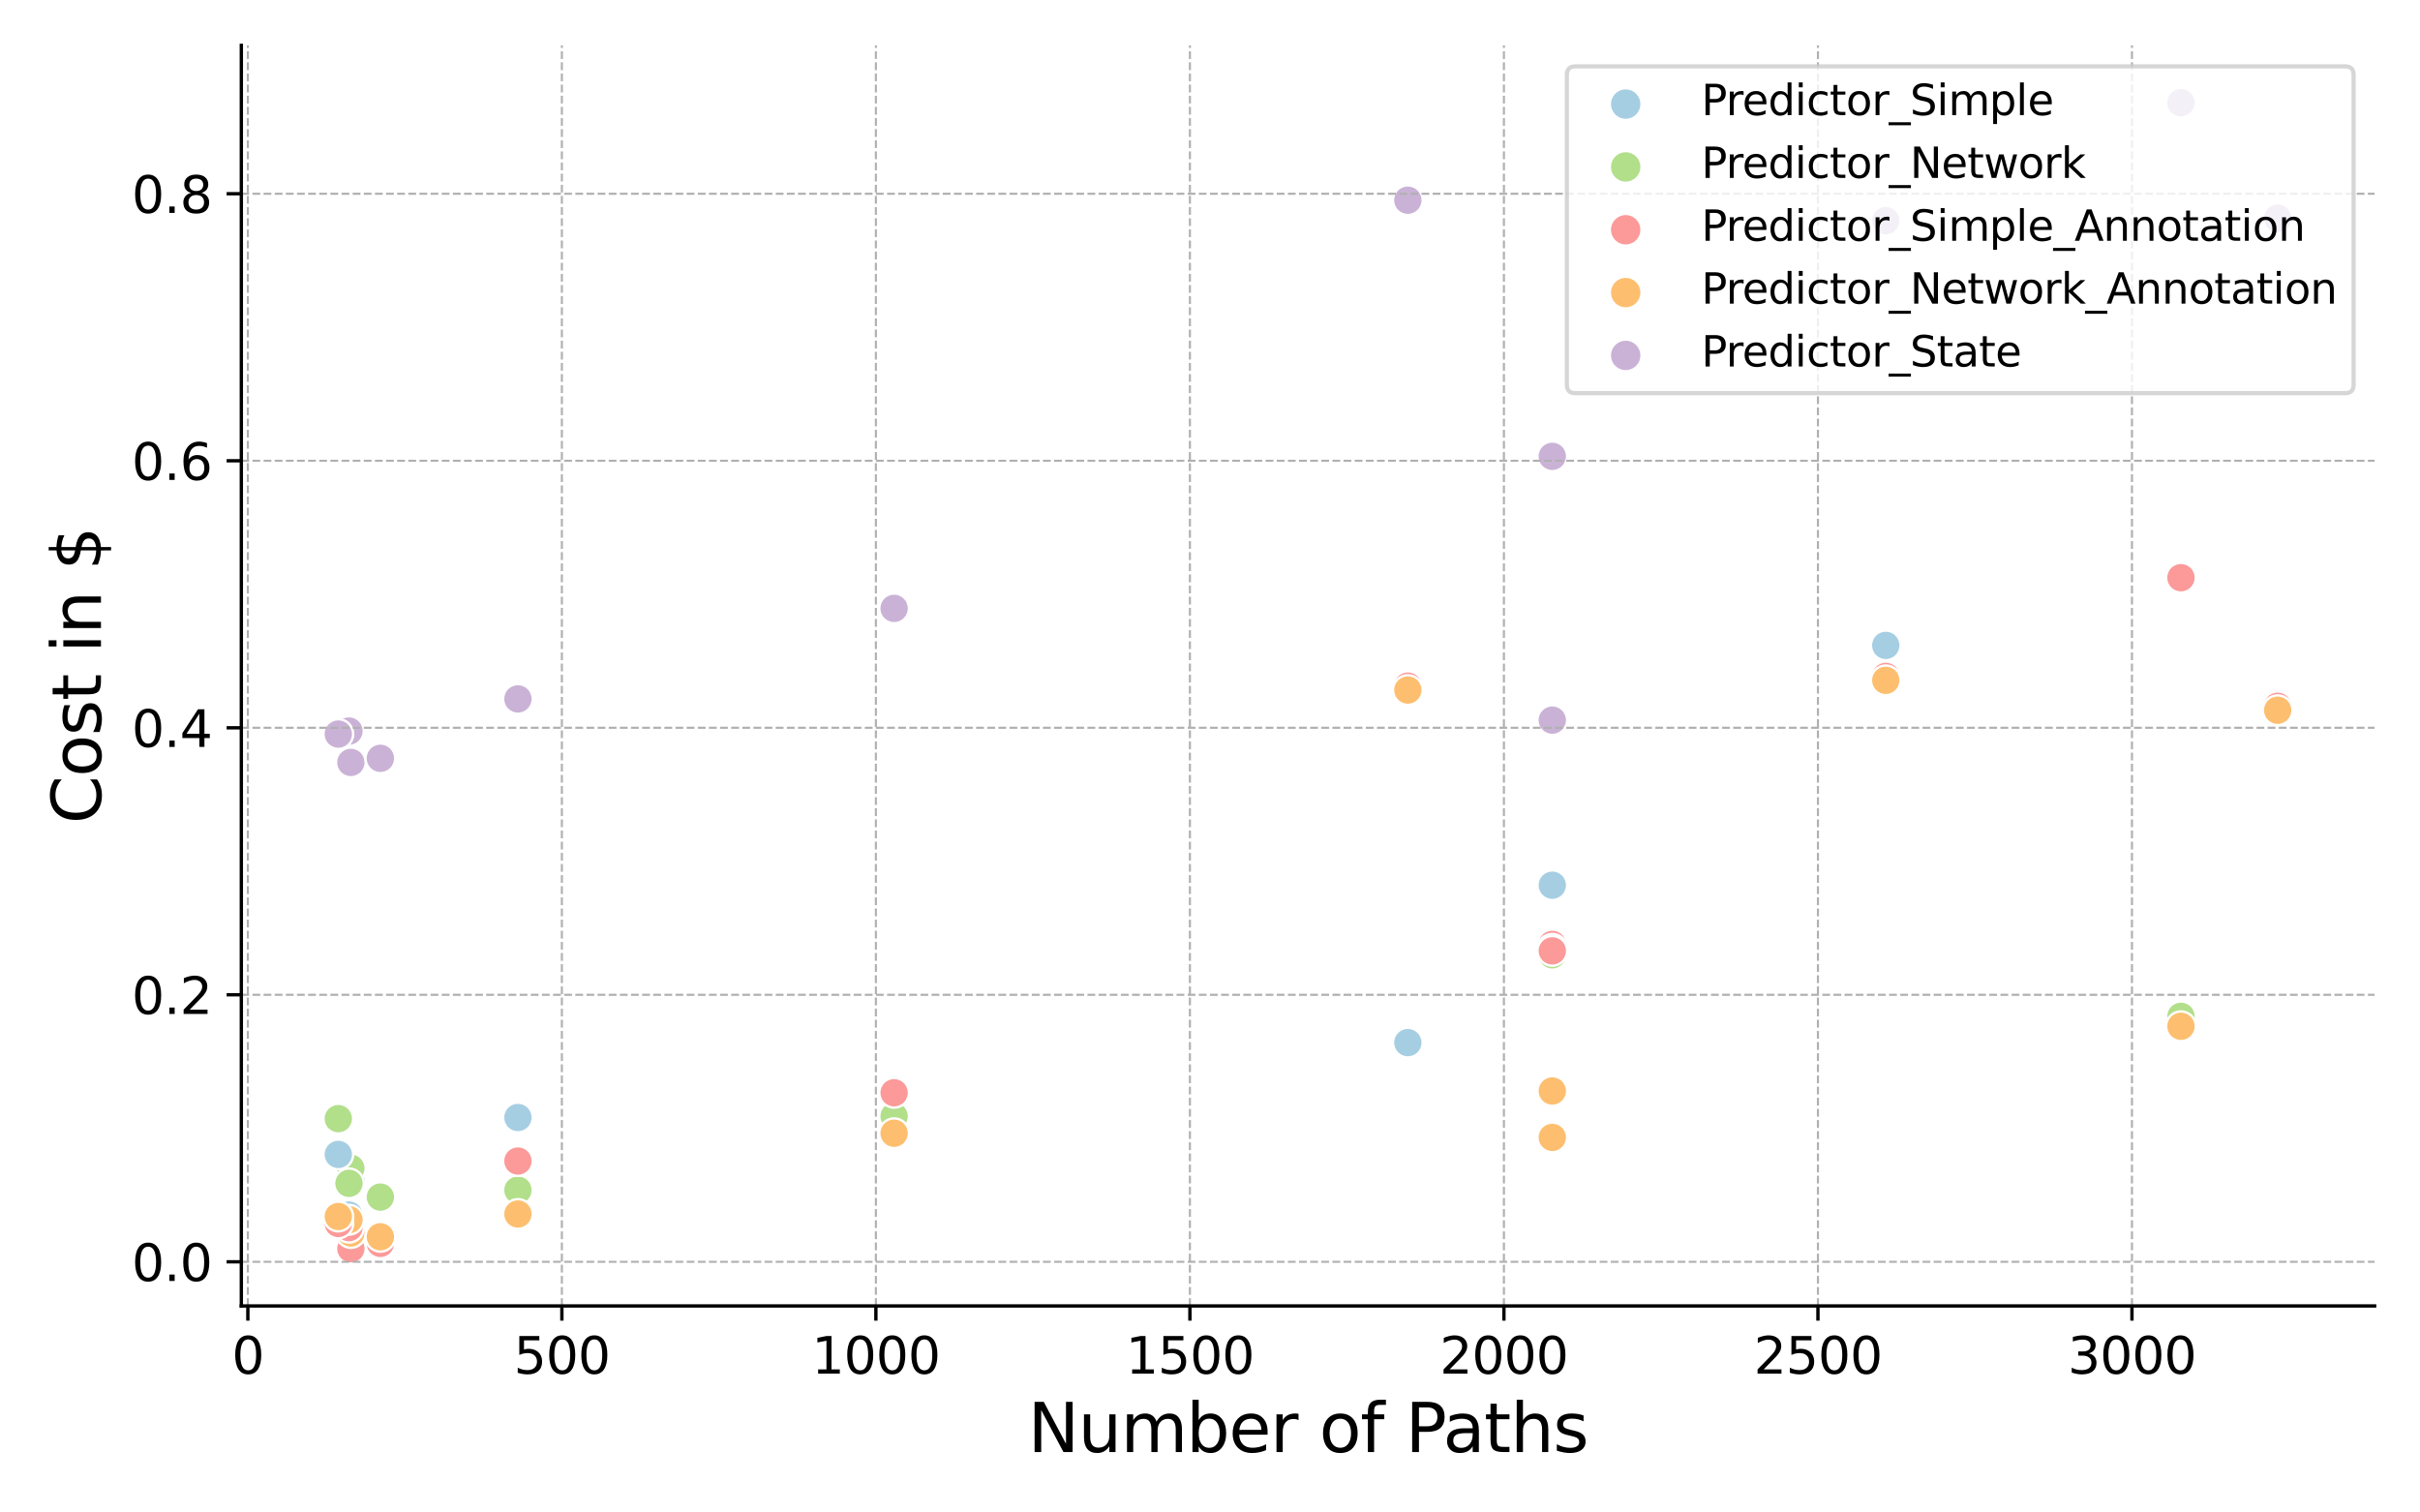 <?xml version="1.0" encoding="utf-8" standalone="no"?>
<!DOCTYPE svg PUBLIC "-//W3C//DTD SVG 1.1//EN"
  "http://www.w3.org/Graphics/SVG/1.1/DTD/svg11.dtd">
<svg xmlns:xlink="http://www.w3.org/1999/xlink" width="576pt" height="360pt" viewBox="0 0 576 360" xmlns="http://www.w3.org/2000/svg" version="1.1">
 <defs>
  <style type="text/css">*{stroke-linejoin: round; stroke-linecap: butt}</style>
 </defs>
 <g id="figure_1">
  <g id="patch_1">
   <path d="M 0 360 
L 576 360 
L 576 0 
L 0 0 
z
" style="fill: #ffffff"/>
  </g>
  <g id="axes_1">
   <g id="patch_2">
    <path d="M 57.44 310.84 
L 565.2 310.84 
L 565.2 10.8 
L 57.44 10.8 
z
" style="fill: #ffffff"/>
   </g>
   <g id="PathCollection_1">
    <defs>
     <path id="C0_0_03d56d6889" d="M 0 3.536 
C 0.938 3.536 1.837 3.163 2.5 2.5 
C 3.163 1.837 3.536 0.938 3.536 -0 
C 3.536 -0.938 3.163 -1.837 2.5 -2.5 
C 1.837 -3.163 0.938 -3.536 0 -3.536 
C -0.938 -3.536 -1.837 -3.163 -2.5 -2.5 
C -3.163 -1.837 -3.536 -0.938 -3.536 0 
C -3.536 0.938 -3.163 1.837 -2.5 2.5 
C -1.837 3.163 -0.938 3.536 0 3.536 
z
"/>
    </defs>
    <g clip-path="url(#p137f3524ad)">
     <use xlink:href="#C0_0_03d56d6889" x="369.468" y="224.934" style="fill: #a6cee3; stroke: #ffffff; stroke-width: 0.566"/>
    </g>
    <g clip-path="url(#p137f3524ad)">
     <use xlink:href="#C0_0_03d56d6889" x="369.468" y="226.364" style="fill: #b2df8a; stroke: #ffffff; stroke-width: 0.566"/>
    </g>
    <g clip-path="url(#p137f3524ad)">
     <use xlink:href="#C0_0_03d56d6889" x="369.468" y="225.425" style="fill: #fb9a99; stroke: #ffffff; stroke-width: 0.566"/>
    </g>
    <g clip-path="url(#p137f3524ad)">
     <use xlink:href="#C0_0_03d56d6889" x="369.468" y="226.364" style="fill: #fdbf6f; stroke: #ffffff; stroke-width: 0.566"/>
    </g>
    <g clip-path="url(#p137f3524ad)">
     <use xlink:href="#C0_0_03d56d6889" x="369.468" y="108.606" style="fill: #cab2d6; stroke: #ffffff; stroke-width: 0.566"/>
    </g>
    <g clip-path="url(#p137f3524ad)">
     <use xlink:href="#C0_0_03d56d6889" x="335.088" y="248.159" style="fill: #a6cee3; stroke: #ffffff; stroke-width: 0.566"/>
    </g>
    <g clip-path="url(#p137f3524ad)">
     <use xlink:href="#C0_0_03d56d6889" x="335.088" y="164.242" style="fill: #b2df8a; stroke: #ffffff; stroke-width: 0.566"/>
    </g>
    <g clip-path="url(#p137f3524ad)">
     <use xlink:href="#C0_0_03d56d6889" x="335.088" y="163.303" style="fill: #fb9a99; stroke: #ffffff; stroke-width: 0.566"/>
    </g>
    <g clip-path="url(#p137f3524ad)">
     <use xlink:href="#C0_0_03d56d6889" x="335.088" y="164.242" style="fill: #fdbf6f; stroke: #ffffff; stroke-width: 0.566"/>
    </g>
    <g clip-path="url(#p137f3524ad)">
     <use xlink:href="#C0_0_03d56d6889" x="335.088" y="47.651" style="fill: #cab2d6; stroke: #ffffff; stroke-width: 0.566"/>
    </g>
    <g clip-path="url(#p137f3524ad)">
     <use xlink:href="#C0_0_03d56d6889" x="519.1" y="242.275" style="fill: #a6cee3; stroke: #ffffff; stroke-width: 0.566"/>
    </g>
    <g clip-path="url(#p137f3524ad)">
     <use xlink:href="#C0_0_03d56d6889" x="519.1" y="241.905" style="fill: #b2df8a; stroke: #ffffff; stroke-width: 0.566"/>
    </g>
    <g clip-path="url(#p137f3524ad)">
     <use xlink:href="#C0_0_03d56d6889" x="519.1" y="137.501" style="fill: #fb9a99; stroke: #ffffff; stroke-width: 0.566"/>
    </g>
    <g clip-path="url(#p137f3524ad)">
     <use xlink:href="#C0_0_03d56d6889" x="519.1" y="244.272" style="fill: #fdbf6f; stroke: #ffffff; stroke-width: 0.566"/>
    </g>
    <g clip-path="url(#p137f3524ad)">
     <use xlink:href="#C0_0_03d56d6889" x="519.1" y="24.438" style="fill: #cab2d6; stroke: #ffffff; stroke-width: 0.566"/>
    </g>
    <g clip-path="url(#p137f3524ad)">
     <use xlink:href="#C0_0_03d56d6889" x="83.51" y="280.932" style="fill: #a6cee3; stroke: #ffffff; stroke-width: 0.566"/>
    </g>
    <g clip-path="url(#p137f3524ad)">
     <use xlink:href="#C0_0_03d56d6889" x="83.51" y="278.067" style="fill: #b2df8a; stroke: #ffffff; stroke-width: 0.566"/>
    </g>
    <g clip-path="url(#p137f3524ad)">
     <use xlink:href="#C0_0_03d56d6889" x="83.51" y="297.202" style="fill: #fb9a99; stroke: #ffffff; stroke-width: 0.566"/>
    </g>
    <g clip-path="url(#p137f3524ad)">
     <use xlink:href="#C0_0_03d56d6889" x="83.51" y="293.473" style="fill: #fdbf6f; stroke: #ffffff; stroke-width: 0.566"/>
    </g>
    <g clip-path="url(#p137f3524ad)">
     <use xlink:href="#C0_0_03d56d6889" x="83.51" y="181.468" style="fill: #cab2d6; stroke: #ffffff; stroke-width: 0.566"/>
    </g>
    <g clip-path="url(#p137f3524ad)">
     <use xlink:href="#C0_0_03d56d6889" x="90.535" y="285.131" style="fill: #a6cee3; stroke: #ffffff; stroke-width: 0.566"/>
    </g>
    <g clip-path="url(#p137f3524ad)">
     <use xlink:href="#C0_0_03d56d6889" x="90.535" y="284.928" style="fill: #b2df8a; stroke: #ffffff; stroke-width: 0.566"/>
    </g>
    <g clip-path="url(#p137f3524ad)">
     <use xlink:href="#C0_0_03d56d6889" x="90.535" y="295.95" style="fill: #fb9a99; stroke: #ffffff; stroke-width: 0.566"/>
    </g>
    <g clip-path="url(#p137f3524ad)">
     <use xlink:href="#C0_0_03d56d6889" x="90.535" y="294.38" style="fill: #fdbf6f; stroke: #ffffff; stroke-width: 0.566"/>
    </g>
    <g clip-path="url(#p137f3524ad)">
     <use xlink:href="#C0_0_03d56d6889" x="90.535" y="180.491" style="fill: #cab2d6; stroke: #ffffff; stroke-width: 0.566"/>
    </g>
    <g clip-path="url(#p137f3524ad)">
     <use xlink:href="#C0_0_03d56d6889" x="212.811" y="259.606" style="fill: #a6cee3; stroke: #ffffff; stroke-width: 0.566"/>
    </g>
    <g clip-path="url(#p137f3524ad)">
     <use xlink:href="#C0_0_03d56d6889" x="212.811" y="265.693" style="fill: #b2df8a; stroke: #ffffff; stroke-width: 0.566"/>
    </g>
    <g clip-path="url(#p137f3524ad)">
     <use xlink:href="#C0_0_03d56d6889" x="212.811" y="260.097" style="fill: #fb9a99; stroke: #ffffff; stroke-width: 0.566"/>
    </g>
    <g clip-path="url(#p137f3524ad)">
     <use xlink:href="#C0_0_03d56d6889" x="212.811" y="269.731" style="fill: #fdbf6f; stroke: #ffffff; stroke-width: 0.566"/>
    </g>
    <g clip-path="url(#p137f3524ad)">
     <use xlink:href="#C0_0_03d56d6889" x="212.811" y="144.804" style="fill: #cab2d6; stroke: #ffffff; stroke-width: 0.566"/>
    </g>
    <g clip-path="url(#p137f3524ad)">
     <use xlink:href="#C0_0_03d56d6889" x="369.468" y="210.692" style="fill: #a6cee3; stroke: #ffffff; stroke-width: 0.566"/>
    </g>
    <g clip-path="url(#p137f3524ad)">
     <use xlink:href="#C0_0_03d56d6889" x="369.468" y="225.721" style="fill: #b2df8a; stroke: #ffffff; stroke-width: 0.566"/>
    </g>
    <g clip-path="url(#p137f3524ad)">
     <use xlink:href="#C0_0_03d56d6889" x="369.468" y="224.782" style="fill: #fb9a99; stroke: #ffffff; stroke-width: 0.566"/>
    </g>
    <g clip-path="url(#p137f3524ad)">
     <use xlink:href="#C0_0_03d56d6889" x="369.468" y="259.676" style="fill: #fdbf6f; stroke: #ffffff; stroke-width: 0.566"/>
    </g>
    <g clip-path="url(#p137f3524ad)">
     <use xlink:href="#C0_0_03d56d6889" x="369.468" y="108.616" style="fill: #cab2d6; stroke: #ffffff; stroke-width: 0.566"/>
    </g>
    <g clip-path="url(#p137f3524ad)">
     <use xlink:href="#C0_0_03d56d6889" x="542.12" y="167.616" style="fill: #a6cee3; stroke: #ffffff; stroke-width: 0.566"/>
    </g>
    <g clip-path="url(#p137f3524ad)">
     <use xlink:href="#C0_0_03d56d6889" x="542.12" y="169.046" style="fill: #b2df8a; stroke: #ffffff; stroke-width: 0.566"/>
    </g>
    <g clip-path="url(#p137f3524ad)">
     <use xlink:href="#C0_0_03d56d6889" x="542.12" y="168.107" style="fill: #fb9a99; stroke: #ffffff; stroke-width: 0.566"/>
    </g>
    <g clip-path="url(#p137f3524ad)">
     <use xlink:href="#C0_0_03d56d6889" x="542.12" y="169.046" style="fill: #fdbf6f; stroke: #ffffff; stroke-width: 0.566"/>
    </g>
    <g clip-path="url(#p137f3524ad)">
     <use xlink:href="#C0_0_03d56d6889" x="542.12" y="51.946" style="fill: #cab2d6; stroke: #ffffff; stroke-width: 0.566"/>
    </g>
    <g clip-path="url(#p137f3524ad)">
     <use xlink:href="#C0_0_03d56d6889" x="83.061" y="289.207" style="fill: #a6cee3; stroke: #ffffff; stroke-width: 0.566"/>
    </g>
    <g clip-path="url(#p137f3524ad)">
     <use xlink:href="#C0_0_03d56d6889" x="83.061" y="281.655" style="fill: #b2df8a; stroke: #ffffff; stroke-width: 0.566"/>
    </g>
    <g clip-path="url(#p137f3524ad)">
     <use xlink:href="#C0_0_03d56d6889" x="83.061" y="292.21" style="fill: #fb9a99; stroke: #ffffff; stroke-width: 0.566"/>
    </g>
    <g clip-path="url(#p137f3524ad)">
     <use xlink:href="#C0_0_03d56d6889" x="83.061" y="290.319" style="fill: #fdbf6f; stroke: #ffffff; stroke-width: 0.566"/>
    </g>
    <g clip-path="url(#p137f3524ad)">
     <use xlink:href="#C0_0_03d56d6889" x="83.061" y="174.004" style="fill: #cab2d6; stroke: #ffffff; stroke-width: 0.566"/>
    </g>
    <g clip-path="url(#p137f3524ad)">
     <use xlink:href="#C0_0_03d56d6889" x="80.52" y="274.774" style="fill: #a6cee3; stroke: #ffffff; stroke-width: 0.566"/>
    </g>
    <g clip-path="url(#p137f3524ad)">
     <use xlink:href="#C0_0_03d56d6889" x="80.52" y="266.259" style="fill: #b2df8a; stroke: #ffffff; stroke-width: 0.566"/>
    </g>
    <g clip-path="url(#p137f3524ad)">
     <use xlink:href="#C0_0_03d56d6889" x="80.52" y="291.209" style="fill: #fb9a99; stroke: #ffffff; stroke-width: 0.566"/>
    </g>
    <g clip-path="url(#p137f3524ad)">
     <use xlink:href="#C0_0_03d56d6889" x="80.52" y="289.548" style="fill: #fdbf6f; stroke: #ffffff; stroke-width: 0.566"/>
    </g>
    <g clip-path="url(#p137f3524ad)">
     <use xlink:href="#C0_0_03d56d6889" x="80.52" y="174.719" style="fill: #cab2d6; stroke: #ffffff; stroke-width: 0.566"/>
    </g>
    <g clip-path="url(#p137f3524ad)">
     <use xlink:href="#C0_0_03d56d6889" x="369.468" y="225.83" style="fill: #a6cee3; stroke: #ffffff; stroke-width: 0.566"/>
    </g>
    <g clip-path="url(#p137f3524ad)">
     <use xlink:href="#C0_0_03d56d6889" x="369.468" y="227.26" style="fill: #b2df8a; stroke: #ffffff; stroke-width: 0.566"/>
    </g>
    <g clip-path="url(#p137f3524ad)">
     <use xlink:href="#C0_0_03d56d6889" x="369.468" y="226.321" style="fill: #fb9a99; stroke: #ffffff; stroke-width: 0.566"/>
    </g>
    <g clip-path="url(#p137f3524ad)">
     <use xlink:href="#C0_0_03d56d6889" x="369.468" y="270.722" style="fill: #fdbf6f; stroke: #ffffff; stroke-width: 0.566"/>
    </g>
    <g clip-path="url(#p137f3524ad)">
     <use xlink:href="#C0_0_03d56d6889" x="369.468" y="171.406" style="fill: #cab2d6; stroke: #ffffff; stroke-width: 0.566"/>
    </g>
    <g clip-path="url(#p137f3524ad)">
     <use xlink:href="#C0_0_03d56d6889" x="123.272" y="265.989" style="fill: #a6cee3; stroke: #ffffff; stroke-width: 0.566"/>
    </g>
    <g clip-path="url(#p137f3524ad)">
     <use xlink:href="#C0_0_03d56d6889" x="123.272" y="283.271" style="fill: #b2df8a; stroke: #ffffff; stroke-width: 0.566"/>
    </g>
    <g clip-path="url(#p137f3524ad)">
     <use xlink:href="#C0_0_03d56d6889" x="123.272" y="276.348" style="fill: #fb9a99; stroke: #ffffff; stroke-width: 0.566"/>
    </g>
    <g clip-path="url(#p137f3524ad)">
     <use xlink:href="#C0_0_03d56d6889" x="123.272" y="288.954" style="fill: #fdbf6f; stroke: #ffffff; stroke-width: 0.566"/>
    </g>
    <g clip-path="url(#p137f3524ad)">
     <use xlink:href="#C0_0_03d56d6889" x="123.272" y="166.353" style="fill: #cab2d6; stroke: #ffffff; stroke-width: 0.566"/>
    </g>
    <g clip-path="url(#p137f3524ad)">
     <use xlink:href="#C0_0_03d56d6889" x="448.843" y="153.617" style="fill: #a6cee3; stroke: #ffffff; stroke-width: 0.566"/>
    </g>
    <g clip-path="url(#p137f3524ad)">
     <use xlink:href="#C0_0_03d56d6889" x="448.843" y="161.93" style="fill: #b2df8a; stroke: #ffffff; stroke-width: 0.566"/>
    </g>
    <g clip-path="url(#p137f3524ad)">
     <use xlink:href="#C0_0_03d56d6889" x="448.843" y="160.991" style="fill: #fb9a99; stroke: #ffffff; stroke-width: 0.566"/>
    </g>
    <g clip-path="url(#p137f3524ad)">
     <use xlink:href="#C0_0_03d56d6889" x="448.843" y="161.93" style="fill: #fdbf6f; stroke: #ffffff; stroke-width: 0.566"/>
    </g>
    <g clip-path="url(#p137f3524ad)">
     <use xlink:href="#C0_0_03d56d6889" x="448.843" y="52.508" style="fill: #cab2d6; stroke: #ffffff; stroke-width: 0.566"/>
    </g>
   </g>
   <g id="PathCollection_2"/>
   <g id="PathCollection_3"/>
   <g id="PathCollection_4"/>
   <g id="PathCollection_5"/>
   <g id="PathCollection_6"/>
   <g id="matplotlib.axis_1">
    <g id="xtick_1">
     <g id="line2d_1">
      <path d="M 58.995 310.84 
L 58.995 10.8 
" clip-path="url(#p137f3524ad)" style="fill: none; stroke-dasharray: 1.85,0.8; stroke-dashoffset: 0; stroke: #b0b0b0; stroke-width: 0.5"/>
     </g>
     <g id="line2d_2">
      <defs>
       <path id="mea5548a7e1" d="M 0 0 
L 0 3.5 
" style="stroke: #000000; stroke-width: 0.8"/>
      </defs>
      <g>
       <use xlink:href="#mea5548a7e1" x="58.995" y="310.84" style="stroke: #000000; stroke-width: 0.8"/>
      </g>
     </g>
     <g id="text_1">
      <!-- 0 -->
      <g transform="translate(55.177 326.958) scale(0.12 -0.12)">
       <defs>
        <path id="DejaVuSans-30" d="M 2034 4250 
Q 1547 4250 1301 3770 
Q 1056 3291 1056 2328 
Q 1056 1369 1301 889 
Q 1547 409 2034 409 
Q 2525 409 2770 889 
Q 3016 1369 3016 2328 
Q 3016 3291 2770 3770 
Q 2525 4250 2034 4250 
z
M 2034 4750 
Q 2819 4750 3233 4129 
Q 3647 3509 3647 2328 
Q 3647 1150 3233 529 
Q 2819 -91 2034 -91 
Q 1250 -91 836 529 
Q 422 1150 422 2328 
Q 422 3509 836 4129 
Q 1250 4750 2034 4750 
z
" transform="scale(0.016)"/>
       </defs>
       <use xlink:href="#DejaVuSans-30"/>
      </g>
     </g>
    </g>
    <g id="xtick_2">
     <g id="line2d_3">
      <path d="M 133.736 310.84 
L 133.736 10.8 
" clip-path="url(#p137f3524ad)" style="fill: none; stroke-dasharray: 1.85,0.8; stroke-dashoffset: 0; stroke: #b0b0b0; stroke-width: 0.5"/>
     </g>
     <g id="line2d_4">
      <g>
       <use xlink:href="#mea5548a7e1" x="133.736" y="310.84" style="stroke: #000000; stroke-width: 0.8"/>
      </g>
     </g>
     <g id="text_2">
      <!-- 500 -->
      <g transform="translate(122.283 326.958) scale(0.12 -0.12)">
       <defs>
        <path id="DejaVuSans-35" d="M 691 4666 
L 3169 4666 
L 3169 4134 
L 1269 4134 
L 1269 2991 
Q 1406 3038 1543 3061 
Q 1681 3084 1819 3084 
Q 2600 3084 3056 2656 
Q 3513 2228 3513 1497 
Q 3513 744 3044 326 
Q 2575 -91 1722 -91 
Q 1428 -91 1123 -41 
Q 819 9 494 109 
L 494 744 
Q 775 591 1075 516 
Q 1375 441 1709 441 
Q 2250 441 2565 725 
Q 2881 1009 2881 1497 
Q 2881 1984 2565 2268 
Q 2250 2553 1709 2553 
Q 1456 2553 1204 2497 
Q 953 2441 691 2322 
L 691 4666 
z
" transform="scale(0.016)"/>
       </defs>
       <use xlink:href="#DejaVuSans-35"/>
       <use xlink:href="#DejaVuSans-30" x="63.623"/>
       <use xlink:href="#DejaVuSans-30" x="127.246"/>
      </g>
     </g>
    </g>
    <g id="xtick_3">
     <g id="line2d_5">
      <path d="M 208.476 310.84 
L 208.476 10.8 
" clip-path="url(#p137f3524ad)" style="fill: none; stroke-dasharray: 1.85,0.8; stroke-dashoffset: 0; stroke: #b0b0b0; stroke-width: 0.5"/>
     </g>
     <g id="line2d_6">
      <g>
       <use xlink:href="#mea5548a7e1" x="208.476" y="310.84" style="stroke: #000000; stroke-width: 0.8"/>
      </g>
     </g>
     <g id="text_3">
      <!-- 1000 -->
      <g transform="translate(193.206 326.958) scale(0.12 -0.12)">
       <defs>
        <path id="DejaVuSans-31" d="M 794 531 
L 1825 531 
L 1825 4091 
L 703 3866 
L 703 4441 
L 1819 4666 
L 2450 4666 
L 2450 531 
L 3481 531 
L 3481 0 
L 794 0 
L 794 531 
z
" transform="scale(0.016)"/>
       </defs>
       <use xlink:href="#DejaVuSans-31"/>
       <use xlink:href="#DejaVuSans-30" x="63.623"/>
       <use xlink:href="#DejaVuSans-30" x="127.246"/>
       <use xlink:href="#DejaVuSans-30" x="190.869"/>
      </g>
     </g>
    </g>
    <g id="xtick_4">
     <g id="line2d_7">
      <path d="M 283.217 310.84 
L 283.217 10.8 
" clip-path="url(#p137f3524ad)" style="fill: none; stroke-dasharray: 1.85,0.8; stroke-dashoffset: 0; stroke: #b0b0b0; stroke-width: 0.5"/>
     </g>
     <g id="line2d_8">
      <g>
       <use xlink:href="#mea5548a7e1" x="283.217" y="310.84" style="stroke: #000000; stroke-width: 0.8"/>
      </g>
     </g>
     <g id="text_4">
      <!-- 1500 -->
      <g transform="translate(267.947 326.958) scale(0.12 -0.12)">
       <use xlink:href="#DejaVuSans-31"/>
       <use xlink:href="#DejaVuSans-35" x="63.623"/>
       <use xlink:href="#DejaVuSans-30" x="127.246"/>
       <use xlink:href="#DejaVuSans-30" x="190.869"/>
      </g>
     </g>
    </g>
    <g id="xtick_5">
     <g id="line2d_9">
      <path d="M 357.958 310.84 
L 357.958 10.8 
" clip-path="url(#p137f3524ad)" style="fill: none; stroke-dasharray: 1.85,0.8; stroke-dashoffset: 0; stroke: #b0b0b0; stroke-width: 0.5"/>
     </g>
     <g id="line2d_10">
      <g>
       <use xlink:href="#mea5548a7e1" x="357.958" y="310.84" style="stroke: #000000; stroke-width: 0.8"/>
      </g>
     </g>
     <g id="text_5">
      <!-- 2000 -->
      <g transform="translate(342.688 326.958) scale(0.12 -0.12)">
       <defs>
        <path id="DejaVuSans-32" d="M 1228 531 
L 3431 531 
L 3431 0 
L 469 0 
L 469 531 
Q 828 903 1448 1529 
Q 2069 2156 2228 2338 
Q 2531 2678 2651 2914 
Q 2772 3150 2772 3378 
Q 2772 3750 2511 3984 
Q 2250 4219 1831 4219 
Q 1534 4219 1204 4116 
Q 875 4013 500 3803 
L 500 4441 
Q 881 4594 1212 4672 
Q 1544 4750 1819 4750 
Q 2544 4750 2975 4387 
Q 3406 4025 3406 3419 
Q 3406 3131 3298 2873 
Q 3191 2616 2906 2266 
Q 2828 2175 2409 1742 
Q 1991 1309 1228 531 
z
" transform="scale(0.016)"/>
       </defs>
       <use xlink:href="#DejaVuSans-32"/>
       <use xlink:href="#DejaVuSans-30" x="63.623"/>
       <use xlink:href="#DejaVuSans-30" x="127.246"/>
       <use xlink:href="#DejaVuSans-30" x="190.869"/>
      </g>
     </g>
    </g>
    <g id="xtick_6">
     <g id="line2d_11">
      <path d="M 432.699 310.84 
L 432.699 10.8 
" clip-path="url(#p137f3524ad)" style="fill: none; stroke-dasharray: 1.85,0.8; stroke-dashoffset: 0; stroke: #b0b0b0; stroke-width: 0.5"/>
     </g>
     <g id="line2d_12">
      <g>
       <use xlink:href="#mea5548a7e1" x="432.699" y="310.84" style="stroke: #000000; stroke-width: 0.8"/>
      </g>
     </g>
     <g id="text_6">
      <!-- 2500 -->
      <g transform="translate(417.429 326.958) scale(0.12 -0.12)">
       <use xlink:href="#DejaVuSans-32"/>
       <use xlink:href="#DejaVuSans-35" x="63.623"/>
       <use xlink:href="#DejaVuSans-30" x="127.246"/>
       <use xlink:href="#DejaVuSans-30" x="190.869"/>
      </g>
     </g>
    </g>
    <g id="xtick_7">
     <g id="line2d_13">
      <path d="M 507.44 310.84 
L 507.44 10.8 
" clip-path="url(#p137f3524ad)" style="fill: none; stroke-dasharray: 1.85,0.8; stroke-dashoffset: 0; stroke: #b0b0b0; stroke-width: 0.5"/>
     </g>
     <g id="line2d_14">
      <g>
       <use xlink:href="#mea5548a7e1" x="507.44" y="310.84" style="stroke: #000000; stroke-width: 0.8"/>
      </g>
     </g>
     <g id="text_7">
      <!-- 3000 -->
      <g transform="translate(492.17 326.958) scale(0.12 -0.12)">
       <defs>
        <path id="DejaVuSans-33" d="M 2597 2516 
Q 3050 2419 3304 2112 
Q 3559 1806 3559 1356 
Q 3559 666 3084 287 
Q 2609 -91 1734 -91 
Q 1441 -91 1130 -33 
Q 819 25 488 141 
L 488 750 
Q 750 597 1062 519 
Q 1375 441 1716 441 
Q 2309 441 2620 675 
Q 2931 909 2931 1356 
Q 2931 1769 2642 2001 
Q 2353 2234 1838 2234 
L 1294 2234 
L 1294 2753 
L 1863 2753 
Q 2328 2753 2575 2939 
Q 2822 3125 2822 3475 
Q 2822 3834 2567 4026 
Q 2313 4219 1838 4219 
Q 1578 4219 1281 4162 
Q 984 4106 628 3988 
L 628 4550 
Q 988 4650 1302 4700 
Q 1616 4750 1894 4750 
Q 2613 4750 3031 4423 
Q 3450 4097 3450 3541 
Q 3450 3153 3228 2886 
Q 3006 2619 2597 2516 
z
" transform="scale(0.016)"/>
       </defs>
       <use xlink:href="#DejaVuSans-33"/>
       <use xlink:href="#DejaVuSans-30" x="63.623"/>
       <use xlink:href="#DejaVuSans-30" x="127.246"/>
       <use xlink:href="#DejaVuSans-30" x="190.869"/>
      </g>
     </g>
    </g>
    <g id="text_8">
     <!-- Number of Paths -->
     <g transform="translate(244.646 345.611) scale(0.16 -0.16)">
      <defs>
       <path id="DejaVuSans-4e" d="M 628 4666 
L 1478 4666 
L 3547 763 
L 3547 4666 
L 4159 4666 
L 4159 0 
L 3309 0 
L 1241 3903 
L 1241 0 
L 628 0 
L 628 4666 
z
" transform="scale(0.016)"/>
       <path id="DejaVuSans-75" d="M 544 1381 
L 544 3500 
L 1119 3500 
L 1119 1403 
Q 1119 906 1312 657 
Q 1506 409 1894 409 
Q 2359 409 2629 706 
Q 2900 1003 2900 1516 
L 2900 3500 
L 3475 3500 
L 3475 0 
L 2900 0 
L 2900 538 
Q 2691 219 2414 64 
Q 2138 -91 1772 -91 
Q 1169 -91 856 284 
Q 544 659 544 1381 
z
M 1991 3584 
L 1991 3584 
z
" transform="scale(0.016)"/>
       <path id="DejaVuSans-6d" d="M 3328 2828 
Q 3544 3216 3844 3400 
Q 4144 3584 4550 3584 
Q 5097 3584 5394 3201 
Q 5691 2819 5691 2113 
L 5691 0 
L 5113 0 
L 5113 2094 
Q 5113 2597 4934 2840 
Q 4756 3084 4391 3084 
Q 3944 3084 3684 2787 
Q 3425 2491 3425 1978 
L 3425 0 
L 2847 0 
L 2847 2094 
Q 2847 2600 2669 2842 
Q 2491 3084 2119 3084 
Q 1678 3084 1418 2786 
Q 1159 2488 1159 1978 
L 1159 0 
L 581 0 
L 581 3500 
L 1159 3500 
L 1159 2956 
Q 1356 3278 1631 3431 
Q 1906 3584 2284 3584 
Q 2666 3584 2933 3390 
Q 3200 3197 3328 2828 
z
" transform="scale(0.016)"/>
       <path id="DejaVuSans-62" d="M 3116 1747 
Q 3116 2381 2855 2742 
Q 2594 3103 2138 3103 
Q 1681 3103 1420 2742 
Q 1159 2381 1159 1747 
Q 1159 1113 1420 752 
Q 1681 391 2138 391 
Q 2594 391 2855 752 
Q 3116 1113 3116 1747 
z
M 1159 2969 
Q 1341 3281 1617 3432 
Q 1894 3584 2278 3584 
Q 2916 3584 3314 3078 
Q 3713 2572 3713 1747 
Q 3713 922 3314 415 
Q 2916 -91 2278 -91 
Q 1894 -91 1617 61 
Q 1341 213 1159 525 
L 1159 0 
L 581 0 
L 581 4863 
L 1159 4863 
L 1159 2969 
z
" transform="scale(0.016)"/>
       <path id="DejaVuSans-65" d="M 3597 1894 
L 3597 1613 
L 953 1613 
Q 991 1019 1311 708 
Q 1631 397 2203 397 
Q 2534 397 2845 478 
Q 3156 559 3463 722 
L 3463 178 
Q 3153 47 2828 -22 
Q 2503 -91 2169 -91 
Q 1331 -91 842 396 
Q 353 884 353 1716 
Q 353 2575 817 3079 
Q 1281 3584 2069 3584 
Q 2775 3584 3186 3129 
Q 3597 2675 3597 1894 
z
M 3022 2063 
Q 3016 2534 2758 2815 
Q 2500 3097 2075 3097 
Q 1594 3097 1305 2825 
Q 1016 2553 972 2059 
L 3022 2063 
z
" transform="scale(0.016)"/>
       <path id="DejaVuSans-72" d="M 2631 2963 
Q 2534 3019 2420 3045 
Q 2306 3072 2169 3072 
Q 1681 3072 1420 2755 
Q 1159 2438 1159 1844 
L 1159 0 
L 581 0 
L 581 3500 
L 1159 3500 
L 1159 2956 
Q 1341 3275 1631 3429 
Q 1922 3584 2338 3584 
Q 2397 3584 2469 3576 
Q 2541 3569 2628 3553 
L 2631 2963 
z
" transform="scale(0.016)"/>
       <path id="DejaVuSans-20" transform="scale(0.016)"/>
       <path id="DejaVuSans-6f" d="M 1959 3097 
Q 1497 3097 1228 2736 
Q 959 2375 959 1747 
Q 959 1119 1226 758 
Q 1494 397 1959 397 
Q 2419 397 2687 759 
Q 2956 1122 2956 1747 
Q 2956 2369 2687 2733 
Q 2419 3097 1959 3097 
z
M 1959 3584 
Q 2709 3584 3137 3096 
Q 3566 2609 3566 1747 
Q 3566 888 3137 398 
Q 2709 -91 1959 -91 
Q 1206 -91 779 398 
Q 353 888 353 1747 
Q 353 2609 779 3096 
Q 1206 3584 1959 3584 
z
" transform="scale(0.016)"/>
       <path id="DejaVuSans-66" d="M 2375 4863 
L 2375 4384 
L 1825 4384 
Q 1516 4384 1395 4259 
Q 1275 4134 1275 3809 
L 1275 3500 
L 2222 3500 
L 2222 3053 
L 1275 3053 
L 1275 0 
L 697 0 
L 697 3053 
L 147 3053 
L 147 3500 
L 697 3500 
L 697 3744 
Q 697 4328 969 4595 
Q 1241 4863 1831 4863 
L 2375 4863 
z
" transform="scale(0.016)"/>
       <path id="DejaVuSans-50" d="M 1259 4147 
L 1259 2394 
L 2053 2394 
Q 2494 2394 2734 2622 
Q 2975 2850 2975 3272 
Q 2975 3691 2734 3919 
Q 2494 4147 2053 4147 
L 1259 4147 
z
M 628 4666 
L 2053 4666 
Q 2838 4666 3239 4311 
Q 3641 3956 3641 3272 
Q 3641 2581 3239 2228 
Q 2838 1875 2053 1875 
L 1259 1875 
L 1259 0 
L 628 0 
L 628 4666 
z
" transform="scale(0.016)"/>
       <path id="DejaVuSans-61" d="M 2194 1759 
Q 1497 1759 1228 1600 
Q 959 1441 959 1056 
Q 959 750 1161 570 
Q 1363 391 1709 391 
Q 2188 391 2477 730 
Q 2766 1069 2766 1631 
L 2766 1759 
L 2194 1759 
z
M 3341 1997 
L 3341 0 
L 2766 0 
L 2766 531 
Q 2569 213 2275 61 
Q 1981 -91 1556 -91 
Q 1019 -91 701 211 
Q 384 513 384 1019 
Q 384 1609 779 1909 
Q 1175 2209 1959 2209 
L 2766 2209 
L 2766 2266 
Q 2766 2663 2505 2880 
Q 2244 3097 1772 3097 
Q 1472 3097 1187 3025 
Q 903 2953 641 2809 
L 641 3341 
Q 956 3463 1253 3523 
Q 1550 3584 1831 3584 
Q 2591 3584 2966 3190 
Q 3341 2797 3341 1997 
z
" transform="scale(0.016)"/>
       <path id="DejaVuSans-74" d="M 1172 4494 
L 1172 3500 
L 2356 3500 
L 2356 3053 
L 1172 3053 
L 1172 1153 
Q 1172 725 1289 603 
Q 1406 481 1766 481 
L 2356 481 
L 2356 0 
L 1766 0 
Q 1100 0 847 248 
Q 594 497 594 1153 
L 594 3053 
L 172 3053 
L 172 3500 
L 594 3500 
L 594 4494 
L 1172 4494 
z
" transform="scale(0.016)"/>
       <path id="DejaVuSans-68" d="M 3513 2113 
L 3513 0 
L 2938 0 
L 2938 2094 
Q 2938 2591 2744 2837 
Q 2550 3084 2163 3084 
Q 1697 3084 1428 2787 
Q 1159 2491 1159 1978 
L 1159 0 
L 581 0 
L 581 4863 
L 1159 4863 
L 1159 2956 
Q 1366 3272 1645 3428 
Q 1925 3584 2291 3584 
Q 2894 3584 3203 3211 
Q 3513 2838 3513 2113 
z
" transform="scale(0.016)"/>
       <path id="DejaVuSans-73" d="M 2834 3397 
L 2834 2853 
Q 2591 2978 2328 3040 
Q 2066 3103 1784 3103 
Q 1356 3103 1142 2972 
Q 928 2841 928 2578 
Q 928 2378 1081 2264 
Q 1234 2150 1697 2047 
L 1894 2003 
Q 2506 1872 2764 1633 
Q 3022 1394 3022 966 
Q 3022 478 2636 193 
Q 2250 -91 1575 -91 
Q 1294 -91 989 -36 
Q 684 19 347 128 
L 347 722 
Q 666 556 975 473 
Q 1284 391 1588 391 
Q 1994 391 2212 530 
Q 2431 669 2431 922 
Q 2431 1156 2273 1281 
Q 2116 1406 1581 1522 
L 1381 1569 
Q 847 1681 609 1914 
Q 372 2147 372 2553 
Q 372 3047 722 3315 
Q 1072 3584 1716 3584 
Q 2034 3584 2315 3537 
Q 2597 3491 2834 3397 
z
" transform="scale(0.016)"/>
      </defs>
      <use xlink:href="#DejaVuSans-4e"/>
      <use xlink:href="#DejaVuSans-75" x="74.805"/>
      <use xlink:href="#DejaVuSans-6d" x="138.184"/>
      <use xlink:href="#DejaVuSans-62" x="235.596"/>
      <use xlink:href="#DejaVuSans-65" x="299.072"/>
      <use xlink:href="#DejaVuSans-72" x="360.596"/>
      <use xlink:href="#DejaVuSans-20" x="401.709"/>
      <use xlink:href="#DejaVuSans-6f" x="433.496"/>
      <use xlink:href="#DejaVuSans-66" x="494.678"/>
      <use xlink:href="#DejaVuSans-20" x="529.883"/>
      <use xlink:href="#DejaVuSans-50" x="561.67"/>
      <use xlink:href="#DejaVuSans-61" x="617.473"/>
      <use xlink:href="#DejaVuSans-74" x="678.752"/>
      <use xlink:href="#DejaVuSans-68" x="717.961"/>
      <use xlink:href="#DejaVuSans-73" x="781.34"/>
     </g>
    </g>
   </g>
   <g id="matplotlib.axis_2">
    <g id="ytick_1">
     <g id="line2d_15">
      <path d="M 57.44 300.332 
L 565.2 300.332 
" clip-path="url(#p137f3524ad)" style="fill: none; stroke-dasharray: 1.85,0.8; stroke-dashoffset: 0; stroke: #b0b0b0; stroke-width: 0.5"/>
     </g>
     <g id="line2d_16">
      <defs>
       <path id="m7578a8d40a" d="M 0 0 
L -3.5 0 
" style="stroke: #000000; stroke-width: 0.8"/>
      </defs>
      <g>
       <use xlink:href="#m7578a8d40a" x="57.44" y="300.332" style="stroke: #000000; stroke-width: 0.8"/>
      </g>
     </g>
     <g id="text_9">
      <!-- 0.0 -->
      <g transform="translate(31.356 304.891) scale(0.12 -0.12)">
       <defs>
        <path id="DejaVuSans-2e" d="M 684 794 
L 1344 794 
L 1344 0 
L 684 0 
L 684 794 
z
" transform="scale(0.016)"/>
       </defs>
       <use xlink:href="#DejaVuSans-30"/>
       <use xlink:href="#DejaVuSans-2e" x="63.623"/>
       <use xlink:href="#DejaVuSans-30" x="95.41"/>
      </g>
     </g>
    </g>
    <g id="ytick_2">
     <g id="line2d_17">
      <path d="M 57.44 236.778 
L 565.2 236.778 
" clip-path="url(#p137f3524ad)" style="fill: none; stroke-dasharray: 1.85,0.8; stroke-dashoffset: 0; stroke: #b0b0b0; stroke-width: 0.5"/>
     </g>
     <g id="line2d_18">
      <g>
       <use xlink:href="#m7578a8d40a" x="57.44" y="236.778" style="stroke: #000000; stroke-width: 0.8"/>
      </g>
     </g>
     <g id="text_10">
      <!-- 0.2 -->
      <g transform="translate(31.356 241.337) scale(0.12 -0.12)">
       <use xlink:href="#DejaVuSans-30"/>
       <use xlink:href="#DejaVuSans-2e" x="63.623"/>
       <use xlink:href="#DejaVuSans-32" x="95.41"/>
      </g>
     </g>
    </g>
    <g id="ytick_3">
     <g id="line2d_19">
      <path d="M 57.44 173.223 
L 565.2 173.223 
" clip-path="url(#p137f3524ad)" style="fill: none; stroke-dasharray: 1.85,0.8; stroke-dashoffset: 0; stroke: #b0b0b0; stroke-width: 0.5"/>
     </g>
     <g id="line2d_20">
      <g>
       <use xlink:href="#m7578a8d40a" x="57.44" y="173.223" style="stroke: #000000; stroke-width: 0.8"/>
      </g>
     </g>
     <g id="text_11">
      <!-- 0.4 -->
      <g transform="translate(31.356 177.782) scale(0.12 -0.12)">
       <defs>
        <path id="DejaVuSans-34" d="M 2419 4116 
L 825 1625 
L 2419 1625 
L 2419 4116 
z
M 2253 4666 
L 3047 4666 
L 3047 1625 
L 3713 1625 
L 3713 1100 
L 3047 1100 
L 3047 0 
L 2419 0 
L 2419 1100 
L 313 1100 
L 313 1709 
L 2253 4666 
z
" transform="scale(0.016)"/>
       </defs>
       <use xlink:href="#DejaVuSans-30"/>
       <use xlink:href="#DejaVuSans-2e" x="63.623"/>
       <use xlink:href="#DejaVuSans-34" x="95.41"/>
      </g>
     </g>
    </g>
    <g id="ytick_4">
     <g id="line2d_21">
      <path d="M 57.44 109.669 
L 565.2 109.669 
" clip-path="url(#p137f3524ad)" style="fill: none; stroke-dasharray: 1.85,0.8; stroke-dashoffset: 0; stroke: #b0b0b0; stroke-width: 0.5"/>
     </g>
     <g id="line2d_22">
      <g>
       <use xlink:href="#m7578a8d40a" x="57.44" y="109.669" style="stroke: #000000; stroke-width: 0.8"/>
      </g>
     </g>
     <g id="text_12">
      <!-- 0.6 -->
      <g transform="translate(31.356 114.228) scale(0.12 -0.12)">
       <defs>
        <path id="DejaVuSans-36" d="M 2113 2584 
Q 1688 2584 1439 2293 
Q 1191 2003 1191 1497 
Q 1191 994 1439 701 
Q 1688 409 2113 409 
Q 2538 409 2786 701 
Q 3034 994 3034 1497 
Q 3034 2003 2786 2293 
Q 2538 2584 2113 2584 
z
M 3366 4563 
L 3366 3988 
Q 3128 4100 2886 4159 
Q 2644 4219 2406 4219 
Q 1781 4219 1451 3797 
Q 1122 3375 1075 2522 
Q 1259 2794 1537 2939 
Q 1816 3084 2150 3084 
Q 2853 3084 3261 2657 
Q 3669 2231 3669 1497 
Q 3669 778 3244 343 
Q 2819 -91 2113 -91 
Q 1303 -91 875 529 
Q 447 1150 447 2328 
Q 447 3434 972 4092 
Q 1497 4750 2381 4750 
Q 2619 4750 2861 4703 
Q 3103 4656 3366 4563 
z
" transform="scale(0.016)"/>
       </defs>
       <use xlink:href="#DejaVuSans-30"/>
       <use xlink:href="#DejaVuSans-2e" x="63.623"/>
       <use xlink:href="#DejaVuSans-36" x="95.41"/>
      </g>
     </g>
    </g>
    <g id="ytick_5">
     <g id="line2d_23">
      <path d="M 57.44 46.115 
L 565.2 46.115 
" clip-path="url(#p137f3524ad)" style="fill: none; stroke-dasharray: 1.85,0.8; stroke-dashoffset: 0; stroke: #b0b0b0; stroke-width: 0.5"/>
     </g>
     <g id="line2d_24">
      <g>
       <use xlink:href="#m7578a8d40a" x="57.44" y="46.115" style="stroke: #000000; stroke-width: 0.8"/>
      </g>
     </g>
     <g id="text_13">
      <!-- 0.8 -->
      <g transform="translate(31.356 50.674) scale(0.12 -0.12)">
       <defs>
        <path id="DejaVuSans-38" d="M 2034 2216 
Q 1584 2216 1326 1975 
Q 1069 1734 1069 1313 
Q 1069 891 1326 650 
Q 1584 409 2034 409 
Q 2484 409 2743 651 
Q 3003 894 3003 1313 
Q 3003 1734 2745 1975 
Q 2488 2216 2034 2216 
z
M 1403 2484 
Q 997 2584 770 2862 
Q 544 3141 544 3541 
Q 544 4100 942 4425 
Q 1341 4750 2034 4750 
Q 2731 4750 3128 4425 
Q 3525 4100 3525 3541 
Q 3525 3141 3298 2862 
Q 3072 2584 2669 2484 
Q 3125 2378 3379 2068 
Q 3634 1759 3634 1313 
Q 3634 634 3220 271 
Q 2806 -91 2034 -91 
Q 1263 -91 848 271 
Q 434 634 434 1313 
Q 434 1759 690 2068 
Q 947 2378 1403 2484 
z
M 1172 3481 
Q 1172 3119 1398 2916 
Q 1625 2713 2034 2713 
Q 2441 2713 2670 2916 
Q 2900 3119 2900 3481 
Q 2900 3844 2670 4047 
Q 2441 4250 2034 4250 
Q 1625 4250 1398 4047 
Q 1172 3844 1172 3481 
z
" transform="scale(0.016)"/>
       </defs>
       <use xlink:href="#DejaVuSans-30"/>
       <use xlink:href="#DejaVuSans-2e" x="63.623"/>
       <use xlink:href="#DejaVuSans-38" x="95.41"/>
      </g>
     </g>
    </g>
    <g id="text_14">
     <!-- Cost in $ -->
     <g transform="translate(24.029 196.072) rotate(-90) scale(0.16 -0.16)">
      <defs>
       <path id="DejaVuSans-43" d="M 4122 4306 
L 4122 3641 
Q 3803 3938 3442 4084 
Q 3081 4231 2675 4231 
Q 1875 4231 1450 3742 
Q 1025 3253 1025 2328 
Q 1025 1406 1450 917 
Q 1875 428 2675 428 
Q 3081 428 3442 575 
Q 3803 722 4122 1019 
L 4122 359 
Q 3791 134 3420 21 
Q 3050 -91 2638 -91 
Q 1578 -91 968 557 
Q 359 1206 359 2328 
Q 359 3453 968 4101 
Q 1578 4750 2638 4750 
Q 3056 4750 3426 4639 
Q 3797 4528 4122 4306 
z
" transform="scale(0.016)"/>
       <path id="DejaVuSans-69" d="M 603 3500 
L 1178 3500 
L 1178 0 
L 603 0 
L 603 3500 
z
M 603 4863 
L 1178 4863 
L 1178 4134 
L 603 4134 
L 603 4863 
z
" transform="scale(0.016)"/>
       <path id="DejaVuSans-6e" d="M 3513 2113 
L 3513 0 
L 2938 0 
L 2938 2094 
Q 2938 2591 2744 2837 
Q 2550 3084 2163 3084 
Q 1697 3084 1428 2787 
Q 1159 2491 1159 1978 
L 1159 0 
L 581 0 
L 581 3500 
L 1159 3500 
L 1159 2956 
Q 1366 3272 1645 3428 
Q 1925 3584 2291 3584 
Q 2894 3584 3203 3211 
Q 3513 2838 3513 2113 
z
" transform="scale(0.016)"/>
       <path id="DejaVuSans-24" d="M 2163 -941 
L 1850 -941 
L 1847 0 
Q 1519 6 1191 76 
Q 863 147 531 288 
L 531 850 
Q 850 650 1176 548 
Q 1503 447 1850 444 
L 1850 1869 
Q 1159 1981 845 2250 
Q 531 2519 531 2988 
Q 531 3497 872 3790 
Q 1213 4084 1850 4128 
L 1850 4863 
L 2163 4863 
L 2163 4138 
Q 2453 4125 2725 4076 
Q 2997 4028 3256 3944 
L 3256 3397 
Q 2997 3528 2723 3600 
Q 2450 3672 2163 3684 
L 2163 2350 
Q 2872 2241 3206 1959 
Q 3541 1678 3541 1191 
Q 3541 663 3186 358 
Q 2831 53 2163 6 
L 2163 -941 
z
M 1850 2406 
L 1850 3688 
Q 1488 3647 1297 3481 
Q 1106 3316 1106 3041 
Q 1106 2772 1282 2622 
Q 1459 2472 1850 2406 
z
M 2163 1806 
L 2163 453 
Q 2559 506 2761 678 
Q 2963 850 2963 1131 
Q 2963 1406 2770 1568 
Q 2578 1731 2163 1806 
z
" transform="scale(0.016)"/>
      </defs>
      <use xlink:href="#DejaVuSans-43"/>
      <use xlink:href="#DejaVuSans-6f" x="69.824"/>
      <use xlink:href="#DejaVuSans-73" x="131.006"/>
      <use xlink:href="#DejaVuSans-74" x="183.105"/>
      <use xlink:href="#DejaVuSans-20" x="222.314"/>
      <use xlink:href="#DejaVuSans-69" x="254.102"/>
      <use xlink:href="#DejaVuSans-6e" x="281.885"/>
      <use xlink:href="#DejaVuSans-20" x="345.264"/>
      <use xlink:href="#DejaVuSans-24" x="377.051"/>
     </g>
    </g>
   </g>
   <g id="patch_3">
    <path d="M 57.44 310.84 
L 57.44 10.8 
" style="fill: none; stroke: #000000; stroke-width: 0.8; stroke-linejoin: miter; stroke-linecap: square"/>
   </g>
   <g id="patch_4">
    <path d="M 57.44 310.84 
L 565.2 310.84 
" style="fill: none; stroke: #000000; stroke-width: 0.8; stroke-linejoin: miter; stroke-linecap: square"/>
   </g>
   <g id="legend_1">
    <g id="patch_5">
     <path d="M 374.941 93.581 
L 558.2 93.581 
Q 560.2 93.581 560.2 91.581 
L 560.2 17.8 
Q 560.2 15.8 558.2 15.8 
L 374.941 15.8 
Q 372.941 15.8 372.941 17.8 
L 372.941 91.581 
Q 372.941 93.581 374.941 93.581 
z
" style="fill: #ffffff; opacity: 0.8; stroke: #cccccc; stroke-linejoin: miter"/>
    </g>
    <g id="PathCollection_7">
     <defs>
      <path id="md3e3b2014e" d="M 0 3 
C 0.796 3 1.559 2.684 2.121 2.121 
C 2.684 1.559 3 0.796 3 0 
C 3 -0.796 2.684 -1.559 2.121 -2.121 
C 1.559 -2.684 0.796 -3 0 -3 
C -0.796 -3 -1.559 -2.684 -2.121 -2.121 
C -2.684 -1.559 -3 -0.796 -3 0 
C -3 0.796 -2.684 1.559 -2.121 2.121 
C -1.559 2.684 -0.796 3 0 3 
z
" style="stroke: #a6cee3"/>
     </defs>
     <g>
      <use xlink:href="#md3e3b2014e" x="386.941" y="24.773" style="fill: #a6cee3; stroke: #a6cee3"/>
     </g>
    </g>
    <g id="text_15">
     <!-- Predictor_Simple -->
     <g transform="translate(404.941 27.398) scale(0.1 -0.1)">
      <defs>
       <path id="DejaVuSans-64" d="M 2906 2969 
L 2906 4863 
L 3481 4863 
L 3481 0 
L 2906 0 
L 2906 525 
Q 2725 213 2448 61 
Q 2172 -91 1784 -91 
Q 1150 -91 751 415 
Q 353 922 353 1747 
Q 353 2572 751 3078 
Q 1150 3584 1784 3584 
Q 2172 3584 2448 3432 
Q 2725 3281 2906 2969 
z
M 947 1747 
Q 947 1113 1208 752 
Q 1469 391 1925 391 
Q 2381 391 2643 752 
Q 2906 1113 2906 1747 
Q 2906 2381 2643 2742 
Q 2381 3103 1925 3103 
Q 1469 3103 1208 2742 
Q 947 2381 947 1747 
z
" transform="scale(0.016)"/>
       <path id="DejaVuSans-63" d="M 3122 3366 
L 3122 2828 
Q 2878 2963 2633 3030 
Q 2388 3097 2138 3097 
Q 1578 3097 1268 2742 
Q 959 2388 959 1747 
Q 959 1106 1268 751 
Q 1578 397 2138 397 
Q 2388 397 2633 464 
Q 2878 531 3122 666 
L 3122 134 
Q 2881 22 2623 -34 
Q 2366 -91 2075 -91 
Q 1284 -91 818 406 
Q 353 903 353 1747 
Q 353 2603 823 3093 
Q 1294 3584 2113 3584 
Q 2378 3584 2631 3529 
Q 2884 3475 3122 3366 
z
" transform="scale(0.016)"/>
       <path id="DejaVuSans-5f" d="M 3263 -1063 
L 3263 -1509 
L -63 -1509 
L -63 -1063 
L 3263 -1063 
z
" transform="scale(0.016)"/>
       <path id="DejaVuSans-53" d="M 3425 4513 
L 3425 3897 
Q 3066 4069 2747 4153 
Q 2428 4238 2131 4238 
Q 1616 4238 1336 4038 
Q 1056 3838 1056 3469 
Q 1056 3159 1242 3001 
Q 1428 2844 1947 2747 
L 2328 2669 
Q 3034 2534 3370 2195 
Q 3706 1856 3706 1288 
Q 3706 609 3251 259 
Q 2797 -91 1919 -91 
Q 1588 -91 1214 -16 
Q 841 59 441 206 
L 441 856 
Q 825 641 1194 531 
Q 1563 422 1919 422 
Q 2459 422 2753 634 
Q 3047 847 3047 1241 
Q 3047 1584 2836 1778 
Q 2625 1972 2144 2069 
L 1759 2144 
Q 1053 2284 737 2584 
Q 422 2884 422 3419 
Q 422 4038 858 4394 
Q 1294 4750 2059 4750 
Q 2388 4750 2728 4690 
Q 3069 4631 3425 4513 
z
" transform="scale(0.016)"/>
       <path id="DejaVuSans-70" d="M 1159 525 
L 1159 -1331 
L 581 -1331 
L 581 3500 
L 1159 3500 
L 1159 2969 
Q 1341 3281 1617 3432 
Q 1894 3584 2278 3584 
Q 2916 3584 3314 3078 
Q 3713 2572 3713 1747 
Q 3713 922 3314 415 
Q 2916 -91 2278 -91 
Q 1894 -91 1617 61 
Q 1341 213 1159 525 
z
M 3116 1747 
Q 3116 2381 2855 2742 
Q 2594 3103 2138 3103 
Q 1681 3103 1420 2742 
Q 1159 2381 1159 1747 
Q 1159 1113 1420 752 
Q 1681 391 2138 391 
Q 2594 391 2855 752 
Q 3116 1113 3116 1747 
z
" transform="scale(0.016)"/>
       <path id="DejaVuSans-6c" d="M 603 4863 
L 1178 4863 
L 1178 0 
L 603 0 
L 603 4863 
z
" transform="scale(0.016)"/>
      </defs>
      <use xlink:href="#DejaVuSans-50"/>
      <use xlink:href="#DejaVuSans-72" x="58.553"/>
      <use xlink:href="#DejaVuSans-65" x="97.416"/>
      <use xlink:href="#DejaVuSans-64" x="158.939"/>
      <use xlink:href="#DejaVuSans-69" x="222.416"/>
      <use xlink:href="#DejaVuSans-63" x="250.199"/>
      <use xlink:href="#DejaVuSans-74" x="305.18"/>
      <use xlink:href="#DejaVuSans-6f" x="344.389"/>
      <use xlink:href="#DejaVuSans-72" x="405.57"/>
      <use xlink:href="#DejaVuSans-5f" x="446.684"/>
      <use xlink:href="#DejaVuSans-53" x="496.684"/>
      <use xlink:href="#DejaVuSans-69" x="560.16"/>
      <use xlink:href="#DejaVuSans-6d" x="587.943"/>
      <use xlink:href="#DejaVuSans-70" x="685.355"/>
      <use xlink:href="#DejaVuSans-6c" x="748.832"/>
      <use xlink:href="#DejaVuSans-65" x="776.615"/>
     </g>
    </g>
    <g id="PathCollection_8">
     <defs>
      <path id="m53e5e19623" d="M 0 3 
C 0.796 3 1.559 2.684 2.121 2.121 
C 2.684 1.559 3 0.796 3 0 
C 3 -0.796 2.684 -1.559 2.121 -2.121 
C 1.559 -2.684 0.796 -3 0 -3 
C -0.796 -3 -1.559 -2.684 -2.121 -2.121 
C -2.684 -1.559 -3 -0.796 -3 0 
C -3 0.796 -2.684 1.559 -2.121 2.121 
C -1.559 2.684 -0.796 3 0 3 
z
" style="stroke: #b2df8a"/>
     </defs>
     <g>
      <use xlink:href="#m53e5e19623" x="386.941" y="39.73" style="fill: #b2df8a; stroke: #b2df8a"/>
     </g>
    </g>
    <g id="text_16">
     <!-- Predictor_Network -->
     <g transform="translate(404.941 42.355) scale(0.1 -0.1)">
      <defs>
       <path id="DejaVuSans-77" d="M 269 3500 
L 844 3500 
L 1563 769 
L 2278 3500 
L 2956 3500 
L 3675 769 
L 4391 3500 
L 4966 3500 
L 4050 0 
L 3372 0 
L 2619 2869 
L 1863 0 
L 1184 0 
L 269 3500 
z
" transform="scale(0.016)"/>
       <path id="DejaVuSans-6b" d="M 581 4863 
L 1159 4863 
L 1159 1991 
L 2875 3500 
L 3609 3500 
L 1753 1863 
L 3688 0 
L 2938 0 
L 1159 1709 
L 1159 0 
L 581 0 
L 581 4863 
z
" transform="scale(0.016)"/>
      </defs>
      <use xlink:href="#DejaVuSans-50"/>
      <use xlink:href="#DejaVuSans-72" x="58.553"/>
      <use xlink:href="#DejaVuSans-65" x="97.416"/>
      <use xlink:href="#DejaVuSans-64" x="158.939"/>
      <use xlink:href="#DejaVuSans-69" x="222.416"/>
      <use xlink:href="#DejaVuSans-63" x="250.199"/>
      <use xlink:href="#DejaVuSans-74" x="305.18"/>
      <use xlink:href="#DejaVuSans-6f" x="344.389"/>
      <use xlink:href="#DejaVuSans-72" x="405.57"/>
      <use xlink:href="#DejaVuSans-5f" x="446.684"/>
      <use xlink:href="#DejaVuSans-4e" x="496.684"/>
      <use xlink:href="#DejaVuSans-65" x="571.488"/>
      <use xlink:href="#DejaVuSans-74" x="633.012"/>
      <use xlink:href="#DejaVuSans-77" x="672.221"/>
      <use xlink:href="#DejaVuSans-6f" x="754.008"/>
      <use xlink:href="#DejaVuSans-72" x="815.189"/>
      <use xlink:href="#DejaVuSans-6b" x="856.303"/>
     </g>
    </g>
    <g id="PathCollection_9">
     <defs>
      <path id="m273ef520c1" d="M 0 3 
C 0.796 3 1.559 2.684 2.121 2.121 
C 2.684 1.559 3 0.796 3 0 
C 3 -0.796 2.684 -1.559 2.121 -2.121 
C 1.559 -2.684 0.796 -3 0 -3 
C -0.796 -3 -1.559 -2.684 -2.121 -2.121 
C -2.684 -1.559 -3 -0.796 -3 0 
C -3 0.796 -2.684 1.559 -2.121 2.121 
C -1.559 2.684 -0.796 3 0 3 
z
" style="stroke: #fb9a99"/>
     </defs>
     <g>
      <use xlink:href="#m273ef520c1" x="386.941" y="54.686" style="fill: #fb9a99; stroke: #fb9a99"/>
     </g>
    </g>
    <g id="text_17">
     <!-- Predictor_Simple_Annotation -->
     <g transform="translate(404.941 57.311) scale(0.1 -0.1)">
      <defs>
       <path id="DejaVuSans-41" d="M 2188 4044 
L 1331 1722 
L 3047 1722 
L 2188 4044 
z
M 1831 4666 
L 2547 4666 
L 4325 0 
L 3669 0 
L 3244 1197 
L 1141 1197 
L 716 0 
L 50 0 
L 1831 4666 
z
" transform="scale(0.016)"/>
      </defs>
      <use xlink:href="#DejaVuSans-50"/>
      <use xlink:href="#DejaVuSans-72" x="58.553"/>
      <use xlink:href="#DejaVuSans-65" x="97.416"/>
      <use xlink:href="#DejaVuSans-64" x="158.939"/>
      <use xlink:href="#DejaVuSans-69" x="222.416"/>
      <use xlink:href="#DejaVuSans-63" x="250.199"/>
      <use xlink:href="#DejaVuSans-74" x="305.18"/>
      <use xlink:href="#DejaVuSans-6f" x="344.389"/>
      <use xlink:href="#DejaVuSans-72" x="405.57"/>
      <use xlink:href="#DejaVuSans-5f" x="446.684"/>
      <use xlink:href="#DejaVuSans-53" x="496.684"/>
      <use xlink:href="#DejaVuSans-69" x="560.16"/>
      <use xlink:href="#DejaVuSans-6d" x="587.943"/>
      <use xlink:href="#DejaVuSans-70" x="685.355"/>
      <use xlink:href="#DejaVuSans-6c" x="748.832"/>
      <use xlink:href="#DejaVuSans-65" x="776.615"/>
      <use xlink:href="#DejaVuSans-5f" x="838.139"/>
      <use xlink:href="#DejaVuSans-41" x="888.139"/>
      <use xlink:href="#DejaVuSans-6e" x="956.547"/>
      <use xlink:href="#DejaVuSans-6e" x="1019.926"/>
      <use xlink:href="#DejaVuSans-6f" x="1083.305"/>
      <use xlink:href="#DejaVuSans-74" x="1144.486"/>
      <use xlink:href="#DejaVuSans-61" x="1183.695"/>
      <use xlink:href="#DejaVuSans-74" x="1244.975"/>
      <use xlink:href="#DejaVuSans-69" x="1284.184"/>
      <use xlink:href="#DejaVuSans-6f" x="1311.967"/>
      <use xlink:href="#DejaVuSans-6e" x="1373.148"/>
     </g>
    </g>
    <g id="PathCollection_10">
     <defs>
      <path id="mdc64630da6" d="M 0 3 
C 0.796 3 1.559 2.684 2.121 2.121 
C 2.684 1.559 3 0.796 3 0 
C 3 -0.796 2.684 -1.559 2.121 -2.121 
C 1.559 -2.684 0.796 -3 0 -3 
C -0.796 -3 -1.559 -2.684 -2.121 -2.121 
C -2.684 -1.559 -3 -0.796 -3 0 
C -3 0.796 -2.684 1.559 -2.121 2.121 
C -1.559 2.684 -0.796 3 0 3 
z
" style="stroke: #fdbf6f"/>
     </defs>
     <g>
      <use xlink:href="#mdc64630da6" x="386.941" y="69.642" style="fill: #fdbf6f; stroke: #fdbf6f"/>
     </g>
    </g>
    <g id="text_18">
     <!-- Predictor_Network_Annotation -->
     <g transform="translate(404.941 72.267) scale(0.1 -0.1)">
      <use xlink:href="#DejaVuSans-50"/>
      <use xlink:href="#DejaVuSans-72" x="58.553"/>
      <use xlink:href="#DejaVuSans-65" x="97.416"/>
      <use xlink:href="#DejaVuSans-64" x="158.939"/>
      <use xlink:href="#DejaVuSans-69" x="222.416"/>
      <use xlink:href="#DejaVuSans-63" x="250.199"/>
      <use xlink:href="#DejaVuSans-74" x="305.18"/>
      <use xlink:href="#DejaVuSans-6f" x="344.389"/>
      <use xlink:href="#DejaVuSans-72" x="405.57"/>
      <use xlink:href="#DejaVuSans-5f" x="446.684"/>
      <use xlink:href="#DejaVuSans-4e" x="496.684"/>
      <use xlink:href="#DejaVuSans-65" x="571.488"/>
      <use xlink:href="#DejaVuSans-74" x="633.012"/>
      <use xlink:href="#DejaVuSans-77" x="672.221"/>
      <use xlink:href="#DejaVuSans-6f" x="754.008"/>
      <use xlink:href="#DejaVuSans-72" x="815.189"/>
      <use xlink:href="#DejaVuSans-6b" x="856.303"/>
      <use xlink:href="#DejaVuSans-5f" x="914.213"/>
      <use xlink:href="#DejaVuSans-41" x="964.213"/>
      <use xlink:href="#DejaVuSans-6e" x="1032.621"/>
      <use xlink:href="#DejaVuSans-6e" x="1096"/>
      <use xlink:href="#DejaVuSans-6f" x="1159.379"/>
      <use xlink:href="#DejaVuSans-74" x="1220.561"/>
      <use xlink:href="#DejaVuSans-61" x="1259.77"/>
      <use xlink:href="#DejaVuSans-74" x="1321.049"/>
      <use xlink:href="#DejaVuSans-69" x="1360.258"/>
      <use xlink:href="#DejaVuSans-6f" x="1388.041"/>
      <use xlink:href="#DejaVuSans-6e" x="1449.223"/>
     </g>
    </g>
    <g id="PathCollection_11">
     <defs>
      <path id="mb720c9c01a" d="M 0 3 
C 0.796 3 1.559 2.684 2.121 2.121 
C 2.684 1.559 3 0.796 3 0 
C 3 -0.796 2.684 -1.559 2.121 -2.121 
C 1.559 -2.684 0.796 -3 0 -3 
C -0.796 -3 -1.559 -2.684 -2.121 -2.121 
C -2.684 -1.559 -3 -0.796 -3 0 
C -3 0.796 -2.684 1.559 -2.121 2.121 
C -1.559 2.684 -0.796 3 0 3 
z
" style="stroke: #cab2d6"/>
     </defs>
     <g>
      <use xlink:href="#mb720c9c01a" x="386.941" y="84.598" style="fill: #cab2d6; stroke: #cab2d6"/>
     </g>
    </g>
    <g id="text_19">
     <!-- Predictor_State -->
     <g transform="translate(404.941 87.223) scale(0.1 -0.1)">
      <use xlink:href="#DejaVuSans-50"/>
      <use xlink:href="#DejaVuSans-72" x="58.553"/>
      <use xlink:href="#DejaVuSans-65" x="97.416"/>
      <use xlink:href="#DejaVuSans-64" x="158.939"/>
      <use xlink:href="#DejaVuSans-69" x="222.416"/>
      <use xlink:href="#DejaVuSans-63" x="250.199"/>
      <use xlink:href="#DejaVuSans-74" x="305.18"/>
      <use xlink:href="#DejaVuSans-6f" x="344.389"/>
      <use xlink:href="#DejaVuSans-72" x="405.57"/>
      <use xlink:href="#DejaVuSans-5f" x="446.684"/>
      <use xlink:href="#DejaVuSans-53" x="496.684"/>
      <use xlink:href="#DejaVuSans-74" x="560.16"/>
      <use xlink:href="#DejaVuSans-61" x="599.369"/>
      <use xlink:href="#DejaVuSans-74" x="660.648"/>
      <use xlink:href="#DejaVuSans-65" x="699.857"/>
     </g>
    </g>
   </g>
  </g>
 </g>
 <defs>
  <clipPath id="p137f3524ad">
   <rect x="57.44" y="10.8" width="507.76" height="300.04"/>
  </clipPath>
 </defs>
</svg>
